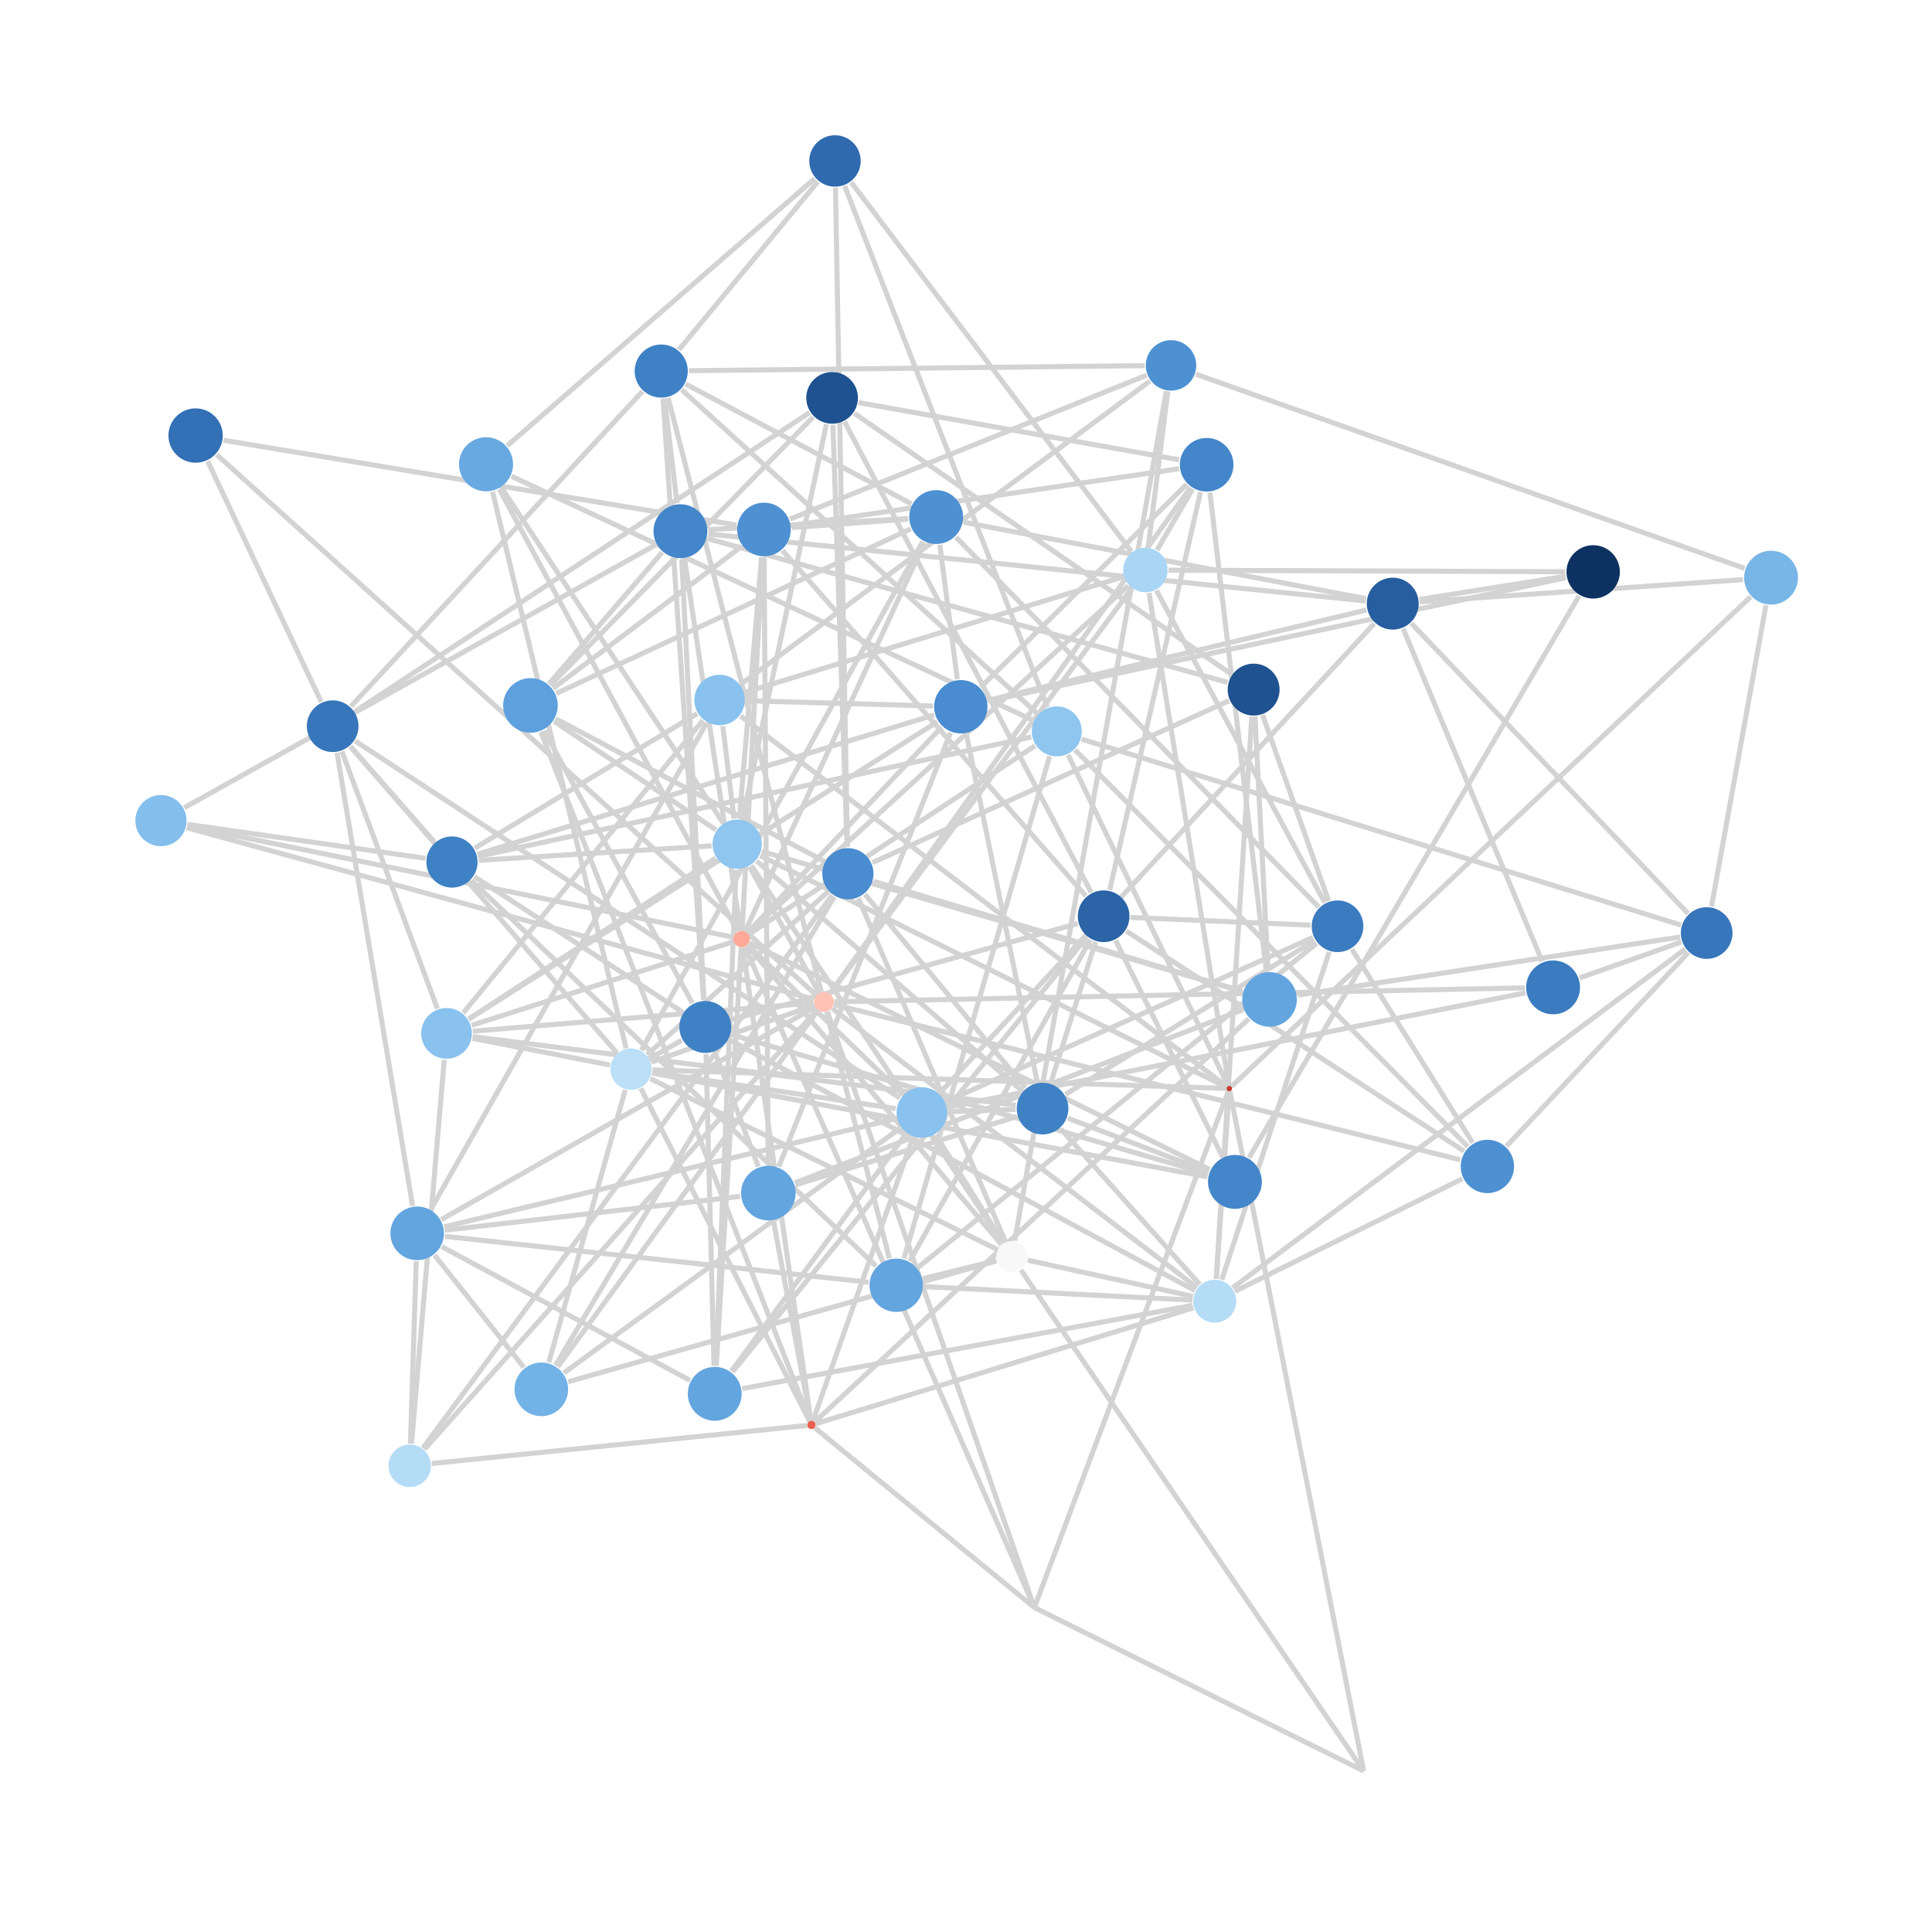 <?xml version="1.0" encoding="UTF-8"?>
<svg xmlns="http://www.w3.org/2000/svg"
     xmlns:xlink="http://www.w3.org/1999/xlink"
     xmlns:gadfly="http://www.gadflyjl.org/ns"
     version="1.2"
     width="160mm" height="160mm" viewBox="0 0 160 160"
     stroke="none"
     fill="#000000"
     stroke-width="0.3"
     font-size="3.88"
>
<g stroke-width="0.42" fill="#000000" fill-opacity="0.000" stroke="#D3D3D3" id="img-caed9fdc-1">
  <path fill="none" d="M98.83,108.31 L 67.54 117.91"/>
  <path fill="none" d="M102.09,106.65 L 139.56 78.6"/>
  <path fill="none" d="M99.13,106.63 L 68.91 83.5"/>
  <path fill="none" d="M98.78,108.1 L 61.47 115"/>
  <path fill="none" d="M101.18,105.99 L 110.08 78.84"/>
  <path fill="none" d="M100.72,105.91 L 103.67 59.34"/>
  <path fill="none" d="M102.27,106.94 L 121.11 97.62"/>
  <path fill="none" d="M99.36,106.37 L 87.83 93.47"/>
  <path fill="none" d="M98.97,106.88 L 60.39 86.11"/>
  <path fill="none" d="M98.79,107.36 L 85.11 104.36"/>
  <path fill="none" d="M100.73,105.91 L 101.79 90.37"/>
  <path fill="none" d="M98.75,107.67 L 76.51 106.55"/>
  <path fill="none" d="M63.28,46.17 L 63.62 96.46"/>
  <path fill="none" d="M63.07,46.16 L 61.23 67.79"/>
  <path fill="none" d="M60.98,43.48 L 18.51 36.46"/>
  <path fill="none" d="M64.8,45.59 L 89.93 74.21"/>
  <path fill="none" d="M63.14,46.17 L 61.46 77.06"/>
  <path fill="none" d="M61.42,45.25 L 45.81 57"/>
  <path fill="none" d="M65.56,43.52 L 97.64 38.82"/>
  <path fill="none" d="M65.58,43.69 L 75.21 42.99"/>
  <path fill="none" d="M65.42,42.99 L 94.96 31.07"/>
  <path fill="none" d="M39.32,70.24 L 57.73 59.1"/>
  <path fill="none" d="M39.64,71.25 L 58.93 70.05"/>
  <path fill="none" d="M39.59,70.92 L 85.41 61.03"/>
  <path fill="none" d="M39.54,70.74 L 77.37 59.21"/>
  <path fill="none" d="M39.28,72.59 L 56.53 83.82"/>
  <path fill="none" d="M35.24,71.08 L 15.52 68.27"/>
  <path fill="none" d="M35.97,69.72 L 29.02 61.81"/>
  <path fill="none" d="M39.03,72.91 L 72.55 104.85"/>
  <path fill="none" d="M61.68,57.34 L 93.02 47.77"/>
  <path fill="none" d="M59.86,60.14 L 60.79 67.8"/>
  <path fill="none" d="M61.77,58.03 L 77.27 58.47"/>
  <path fill="none" d="M58.21,59.66 L 38.36 83.89"/>
  <path fill="none" d="M58.52,59.87 L 35.69 100.14"/>
  <path fill="none" d="M61.33,59.29 L 101.63 90.01"/>
  <path fill="none" d="M61.35,56.67 L 95.23 31.56"/>
  <path fill="none" d="M67.04,117.7 L 53.07 90.13"/>
  <path fill="none" d="M67.14,117.67 L 64.06 101.13"/>
  <path fill="none" d="M67.46,117.77 L 103.42 84.37"/>
  <path fill="none" d="M67.47,118.24 L 85.66 133.13"/>
  <path fill="none" d="M67.15,117.67 L 61.52 78.46"/>
  <path fill="none" d="M66.85,118.05 L 35.75 121.2"/>
  <path fill="none" d="M67.07,117.69 L 44.79 60.61"/>
  <path fill="none" d="M67.32,117.68 L 75.61 94.18"/>
  <path fill="none" d="M53.94,87.96 L 67.43 83.26"/>
  <path fill="none" d="M54.01,88.87 L 99.99 97.46"/>
  <path fill="none" d="M51.78,90.26 L 45.45 112.83"/>
  <path fill="none" d="M51.85,86.81 L 40.79 40.72"/>
  <path fill="none" d="M50.51,88.2 L 39.12 85.99"/>
  <path fill="none" d="M53.81,87.66 L 56.46 86.15"/>
  <path fill="none" d="M53.59,87.35 L 68.58 73.84"/>
  <path fill="none" d="M53.86,89.33 L 82.59 103.48"/>
  <path fill="none" d="M54.04,88.6 L 101.58 90.14"/>
  <path fill="none" d="M54.02,88.8 L 74.18 91.81"/>
  <path fill="none" d="M53.12,86.98 L 76.41 44.85"/>
  <path fill="none" d="M51.09,87.2 L 29.01 61.82"/>
  <path fill="none" d="M65.83,97.96 L 102.95 83.61"/>
  <path fill="none" d="M64.5,96.62 L 78.72 60.68"/>
  <path fill="none" d="M65.89,98.12 L 84.21 92.47"/>
  <path fill="none" d="M62.8,96.61 L 59.21 87.14"/>
  <path fill="none" d="M61.29,99.08 L 36.84 101.88"/>
  <path fill="none" d="M116.88,51.62 L 139.8 75.66"/>
  <path fill="none" d="M116.2,52.06 L 127.72 79.62"/>
  <path fill="none" d="M117.57,49.84 L 144.35 48"/>
  <path fill="none" d="M113.15,50.52 L 81.81 58"/>
  <path fill="none" d="M117.55,49.64 L 129.66 47.72"/>
  <path fill="none" d="M113.81,51.64 L 77.82 90.53"/>
  <path fill="none" d="M113.13,49.58 L 79.81 43.25"/>
  <path fill="none" d="M113.1,49.77 L 58.65 44.22"/>
  <path fill="none" d="M139.24,78.01 L 130.81 80.99"/>
  <path fill="none" d="M139.14,77.6 L 107.47 82.41"/>
  <path fill="none" d="M139.21,76.61 L 89.57 61.21"/>
  <path fill="none" d="M141.74,75.08 L 146.25 50.12"/>
  <path fill="none" d="M139.82,78.89 L 124.76 94.92"/>
  <path fill="none" d="M93.71,48.75 L 68.75 82.3"/>
  <path fill="none" d="M95.77,48.9 L 109.71 74.75"/>
  <path fill="none" d="M93.44,48.5 L 61.94 77.29"/>
  <path fill="none" d="M93.7,45.68 L 70.49 15.1"/>
  <path fill="none" d="M95.82,45.55 L 98.77 40.49"/>
  <path fill="none" d="M95.16,49.1 L 101.77 89.92"/>
  <path fill="none" d="M96.77,47.22 L 129.63 47.35"/>
  <path fill="none" d="M95.09,45.31 L 96.71 32.42"/>
  <path fill="none" d="M67.83,82.23 L 62.08 71.78"/>
  <path fill="none" d="M69.09,82.96 L 126.29 81.81"/>
  <path fill="none" d="M68.02,82.16 L 55.33 32.95"/>
  <path fill="none" d="M67.73,83.67 L 46.19 113.19"/>
  <path fill="none" d="M68.52,83.79 L 85.66 133.13"/>
  <path fill="none" d="M67.6,82.41 L 17.94 37.65"/>
  <path fill="none" d="M69.06,83.19 L 120.94 96.05"/>
  <path fill="none" d="M67.67,83.62 L 35.15 120.02"/>
  <path fill="none" d="M67.39,83.05 L 39.16 85.4"/>
  <path fill="none" d="M67.5,83.4 L 36.55 101"/>
  <path fill="none" d="M68.73,82.29 L 98.59 40.37"/>
  <path fill="none" d="M67.42,82.76 L 15.47 68.55"/>
  <path fill="none" d="M68.45,83.81 L 73.65 104.21"/>
  <path fill="none" d="M63.09,70.51 L 102.88 82.11"/>
  <path fill="none" d="M60.96,72.04 L 59.28 113.1"/>
  <path fill="none" d="M59.88,68.14 L 41.54 40.4"/>
  <path fill="none" d="M61.49,67.83 L 68.44 35.13"/>
  <path fill="none" d="M62.66,71.31 L 84.65 90.35"/>
  <path fill="none" d="M59.27,71.07 L 38.81 84.39"/>
  <path fill="none" d="M59.29,68.73 L 45.88 59.73"/>
  <path fill="none" d="M62.23,71.68 L 83.05 102.95"/>
  <path fill="none" d="M62.96,70.86 L 101.6 90.05"/>
  <path fill="none" d="M126.34,82.22 L 78.47 91.7"/>
  <path fill="none" d="M56.45,32.27 L 85.93 59.12"/>
  <path fill="none" d="M56.22,28.97 L 67.73 15.04"/>
  <path fill="none" d="M54.91,33.01 L 58.26 82.81"/>
  <path fill="none" d="M56.78,31.8 L 75.48 41.73"/>
  <path fill="none" d="M53.21,32.41 L 29.06 58.5"/>
  <path fill="none" d="M57.05,30.7 L 94.8 30.28"/>
  <path fill="none" d="M55.03,33 L 56.07 41.68"/>
  <path fill="none" d="M101.24,95.8 L 92.39 77.88"/>
  <path fill="none" d="M100.19,96.86 L 62.05 78.08"/>
  <path fill="none" d="M100.1,97.06 L 88.43 92.6"/>
  <path fill="none" d="M100.04,97.23 L 60.56 85.68"/>
  <path fill="none" d="M103.44,95.88 L 130.77 49.35"/>
  <path fill="none" d="M105.02,80.42 L 103.93 59.34"/>
  <path fill="none" d="M102.89,82.09 L 72.34 72.99"/>
  <path fill="none" d="M104.87,80.43 L 100.2 40.79"/>
  <path fill="none" d="M60.66,113.62 L 90 77.61"/>
  <path fill="none" d="M59.32,113.1 L 61.38 78.47"/>
  <path fill="none" d="M59.13,113.1 L 58.47 87.29"/>
  <path fill="none" d="M57.14,114.32 L 36.58 103.24"/>
  <path fill="none" d="M60.57,113.55 L 75.05 93.88"/>
  <path fill="none" d="M112.92,146.66 L 85.66 133.13"/>
  <path fill="none" d="M112.92,146.65 L 84.55 105.18"/>
  <path fill="none" d="M112.93,146.65 L 101.85 90.37"/>
  <path fill="none" d="M85.57,59.66 L 42.36 39.44"/>
  <path fill="none" d="M85.72,61.76 L 62.01 77.38"/>
  <path fill="none" d="M89.03,62.1 L 121.56 94.96"/>
  <path fill="none" d="M86.74,58.57 L 69.95 15.4"/>
  <path fill="none" d="M88.45,62.51 L 101.71 89.94"/>
  <path fill="none" d="M86.92,62.64 L 74.86 104.23"/>
  <path fill="none" d="M43.39,113.25 L 35.99 103.95"/>
  <path fill="none" d="M46.01,113.07 L 69.09 74.26"/>
  <path fill="none" d="M47.05,114.43 L 82.51 104.43"/>
  <path fill="none" d="M46.7,113.7 L 74.58 93.41"/>
  <path fill="none" d="M85.66,133.13 L 61.7 78.41"/>
  <path fill="none" d="M85.66,133.13 L 101.73 90.36"/>
  <path fill="none" d="M17.2,38.2 L 26.6 58.12"/>
  <path fill="none" d="M144.98,49.43 L 101.97 89.99"/>
  <path fill="none" d="M144.48,47.07 L 99.03 30.99"/>
  <path fill="none" d="M108.54,76.62 L 93.63 75.98"/>
  <path fill="none" d="M110.03,74.61 L 104.56 59.21"/>
  <path fill="none" d="M111.96,78.61 L 121.96 94.64"/>
  <path fill="none" d="M108.87,77.89 L 88.24 90.63"/>
  <path fill="none" d="M108.74,77.63 L 78.32 91.24"/>
  <path fill="none" d="M109.21,75.12 L 79.16 44.48"/>
  <path fill="none" d="M109.04,78.12 L 76 104.99"/>
  <path fill="none" d="M90.37,73.91 L 69.94 34.92"/>
  <path fill="none" d="M93.27,77.1 L 121.25 95.34"/>
  <path fill="none" d="M90.73,78 L 87.02 89.68"/>
  <path fill="none" d="M89.26,76.48 L 60.57 84.45"/>
  <path fill="none" d="M91.9,73.71 L 99.42 40.75"/>
  <path fill="none" d="M90.31,77.82 L 75.34 104.44"/>
  <path fill="none" d="M101.98,55.84 L 70.74 34.22"/>
  <path fill="none" d="M101.78,58.03 L 72.24 71.45"/>
  <path fill="none" d="M101.66,56.51 L 58.58 44.6"/>
  <path fill="none" d="M41.35,40.51 L 61.09 77.15"/>
  <path fill="none" d="M42.01,36.91 L 67.47 14.79"/>
  <path fill="none" d="M61.9,77.25 L 77.99 60.21"/>
  <path fill="none" d="M60.75,77.98 L 39.06 84.91"/>
  <path fill="none" d="M60.73,77.62 L 15.5 68.4"/>
  <path fill="none" d="M61.88,78.3 L 82.93 103.05"/>
  <path fill="none" d="M61.93,78.25 L 74.77 90.62"/>
  <path fill="none" d="M61.71,77.13 L 76.56 44.93"/>
  <path fill="none" d="M61.32,77.07 L 56.69 46.28"/>
  <path fill="none" d="M67.34,34.54 L 45.58 56.74"/>
  <path fill="none" d="M68.98,35.18 L 70.15 70.15"/>
  <path fill="none" d="M71.1,33.34 L 97.65 38.08"/>
  <path fill="none" d="M67.04,34.17 L 29.41 58.91"/>
  <path fill="none" d="M34.08,119.56 L 36.79 87.76"/>
  <path fill="none" d="M33.99,119.56 L 34.47 104.45"/>
  <path fill="none" d="M35.02,119.92 L 68.91 74.14"/>
  <path fill="none" d="M80.03,60.79 L 85.9 89.62"/>
  <path fill="none" d="M77.63,59.77 L 38.82 84.41"/>
  <path fill="none" d="M81.22,56.91 L 98.28 40.11"/>
  <path fill="none" d="M81.83,58.05 L 129.68 47.84"/>
  <path fill="none" d="M79.28,56.25 L 77.83 45.12"/>
  <path fill="none" d="M84.13,91.53 L 39.15 85.85"/>
  <path fill="none" d="M84.92,90.09 L 71.63 74.06"/>
  <path fill="none" d="M84.11,91.88 L 78.51 92.06"/>
  <path fill="none" d="M69.19,15.55 L 70.18 70.15"/>
  <path fill="none" d="M36.22,83.53 L 28.32 62.23"/>
  <path fill="none" d="M45.05,60.49 L 57.34 83.08"/>
  <path fill="none" d="M46.01,59.52 L 68.27 71.33"/>
  <path fill="none" d="M46.06,57.43 L 75.42 43.8"/>
  <path fill="none" d="M45.46,56.64 L 54.84 45.74"/>
  <path fill="none" d="M58.3,82.81 L 56.46 46.3"/>
  <path fill="none" d="M36.79,101.6 L 74.22 92.64"/>
  <path fill="none" d="M34.17,99.87 L 27.91 62.34"/>
  <path fill="none" d="M36.84,102.39 L 71.93 106.19"/>
  <path fill="none" d="M71.09,74.39 L 83.27 102.84"/>
  <path fill="none" d="M15.26,66.89 L 54.32 45.11"/>
  <path fill="none" d="M83.09,102.93 L 77.49 93.97"/>
  <path fill="none" d="M84.03,102.75 L 96.59 32.4"/>
  <path fill="none" d="M82.5,104.39 L 76.45 105.89"/>
  <path fill="none" d="M74.52,90.93 L 29.41 61.36"/>
  <path fill="none" d="M75.21,42.95 L 58.66 43.86"/>
</g>
<g stroke-width="0.42" stroke="#D3D3D3" id="img-caed9fdc-2">
</g>
<g font-size="4" stroke="#000000" stroke-opacity="0.000" fill="#000000" id="img-caed9fdc-3">
</g>
<g stroke-width="0" stroke="#000000" id="img-caed9fdc-4">
  <circle cx="100.6" cy="107.76" r="1.78" fill="#B5DCF6"/>
  <circle cx="63.27" cy="43.85" r="2.22" fill="#4E91D3"/>
  <circle cx="37.43" cy="71.39" r="2.12" fill="#3F81C5"/>
  <circle cx="59.59" cy="57.97" r="2.09" fill="#89C2EE"/>
  <circle cx="67.2" cy="118.01" r="0.34" fill="#EB5F50"/>
  <circle cx="52.26" cy="88.54" r="1.71" fill="#BADFF7"/>
  <circle cx="63.63" cy="98.81" r="2.26" fill="#63A5DF"/>
  <circle cx="115.34" cy="49.99" r="2.15" fill="#275EA0"/>
  <circle cx="141.34" cy="77.27" r="2.14" fill="#3776BB"/>
  <circle cx="94.86" cy="47.21" r="1.84" fill="#AAD6F5"/>
  <circle cx="68.24" cy="82.98" r="0.82" fill="#FFC2B4"/>
  <circle cx="61.05" cy="69.91" r="2.04" fill="#8FC6EF"/>
  <circle cx="128.62" cy="81.77" r="2.23" fill="#3B7BC0"/>
  <circle cx="54.76" cy="30.73" r="2.2" fill="#3F81C5"/>
  <circle cx="102.27" cy="97.88" r="2.23" fill="#4486CA"/>
  <circle cx="105.14" cy="82.77" r="2.26" fill="#63A5DF"/>
  <circle cx="59.19" cy="115.43" r="2.23" fill="#63A5DF"/>
  <circle cx="112.93" cy="146.67" r="0.02" fill="#6C0403"/>
  <circle cx="87.52" cy="60.57" r="2.07" fill="#8FC6EF"/>
  <circle cx="44.83" cy="115.06" r="2.22" fill="#73B2E6"/>
  <circle cx="85.66" cy="133.13" r="0" fill="#6C0403"/>
  <circle cx="16.2" cy="36.07" r="2.25" fill="#3370B5"/>
  <circle cx="146.67" cy="47.84" r="2.23" fill="#79B6E8"/>
  <circle cx="110.77" cy="76.71" r="2.14" fill="#3B7BC0"/>
  <circle cx="91.4" cy="75.88" r="2.14" fill="#2B64A7"/>
  <circle cx="103.82" cy="57.11" r="2.15" fill="#1F5290"/>
  <circle cx="40.25" cy="38.45" r="2.24" fill="#68A9E2"/>
  <circle cx="61.42" cy="77.77" r="0.68" fill="#FFAA99"/>
  <circle cx="68.91" cy="32.95" r="2.14" fill="#1F5290"/>
  <circle cx="123.18" cy="96.6" r="2.21" fill="#4E91D3"/>
  <circle cx="33.93" cy="121.39" r="1.76" fill="#B5DCF6"/>
  <circle cx="79.57" cy="58.53" r="2.21" fill="#498CCF"/>
  <circle cx="86.34" cy="91.81" r="2.14" fill="#3F81C5"/>
  <circle cx="69.15" cy="13.33" r="2.13" fill="#2F6AAE"/>
  <circle cx="36.98" cy="85.58" r="2.1" fill="#89C2EE"/>
  <circle cx="43.93" cy="58.42" r="2.26" fill="#5DA0DD"/>
  <circle cx="58.41" cy="85.05" r="2.15" fill="#3F81C5"/>
  <circle cx="34.55" cy="102.14" r="2.22" fill="#63A5DF"/>
  <circle cx="70.22" cy="72.36" r="2.12" fill="#498CCF"/>
  <circle cx="99.93" cy="38.49" r="2.22" fill="#4486CA"/>
  <circle cx="13.33" cy="67.96" r="2.12" fill="#84BEEC"/>
  <circle cx="83.8" cy="104.07" r="1.29" fill="#F9F8F9"/>
  <circle cx="101.81" cy="90.15" r="0.22" fill="#C9392F"/>
  <circle cx="131.94" cy="47.36" r="2.21" fill="#0D3262"/>
  <circle cx="76.34" cy="92.13" r="2.09" fill="#89C2EE"/>
  <circle cx="77.53" cy="42.82" r="2.23" fill="#4E91D3"/>
  <circle cx="27.55" cy="60.14" r="2.14" fill="#3776BB"/>
  <circle cx="96.98" cy="30.26" r="2.09" fill="#4E91D3"/>
  <circle cx="74.22" cy="106.44" r="2.21" fill="#63A5DF"/>
  <circle cx="56.35" cy="43.99" r="2.23" fill="#4486CA"/>
</g>
<g font-size="4" stroke="#000000" stroke-opacity="0.000" fill="#000000" id="img-caed9fdc-5">
</g>
</svg>
